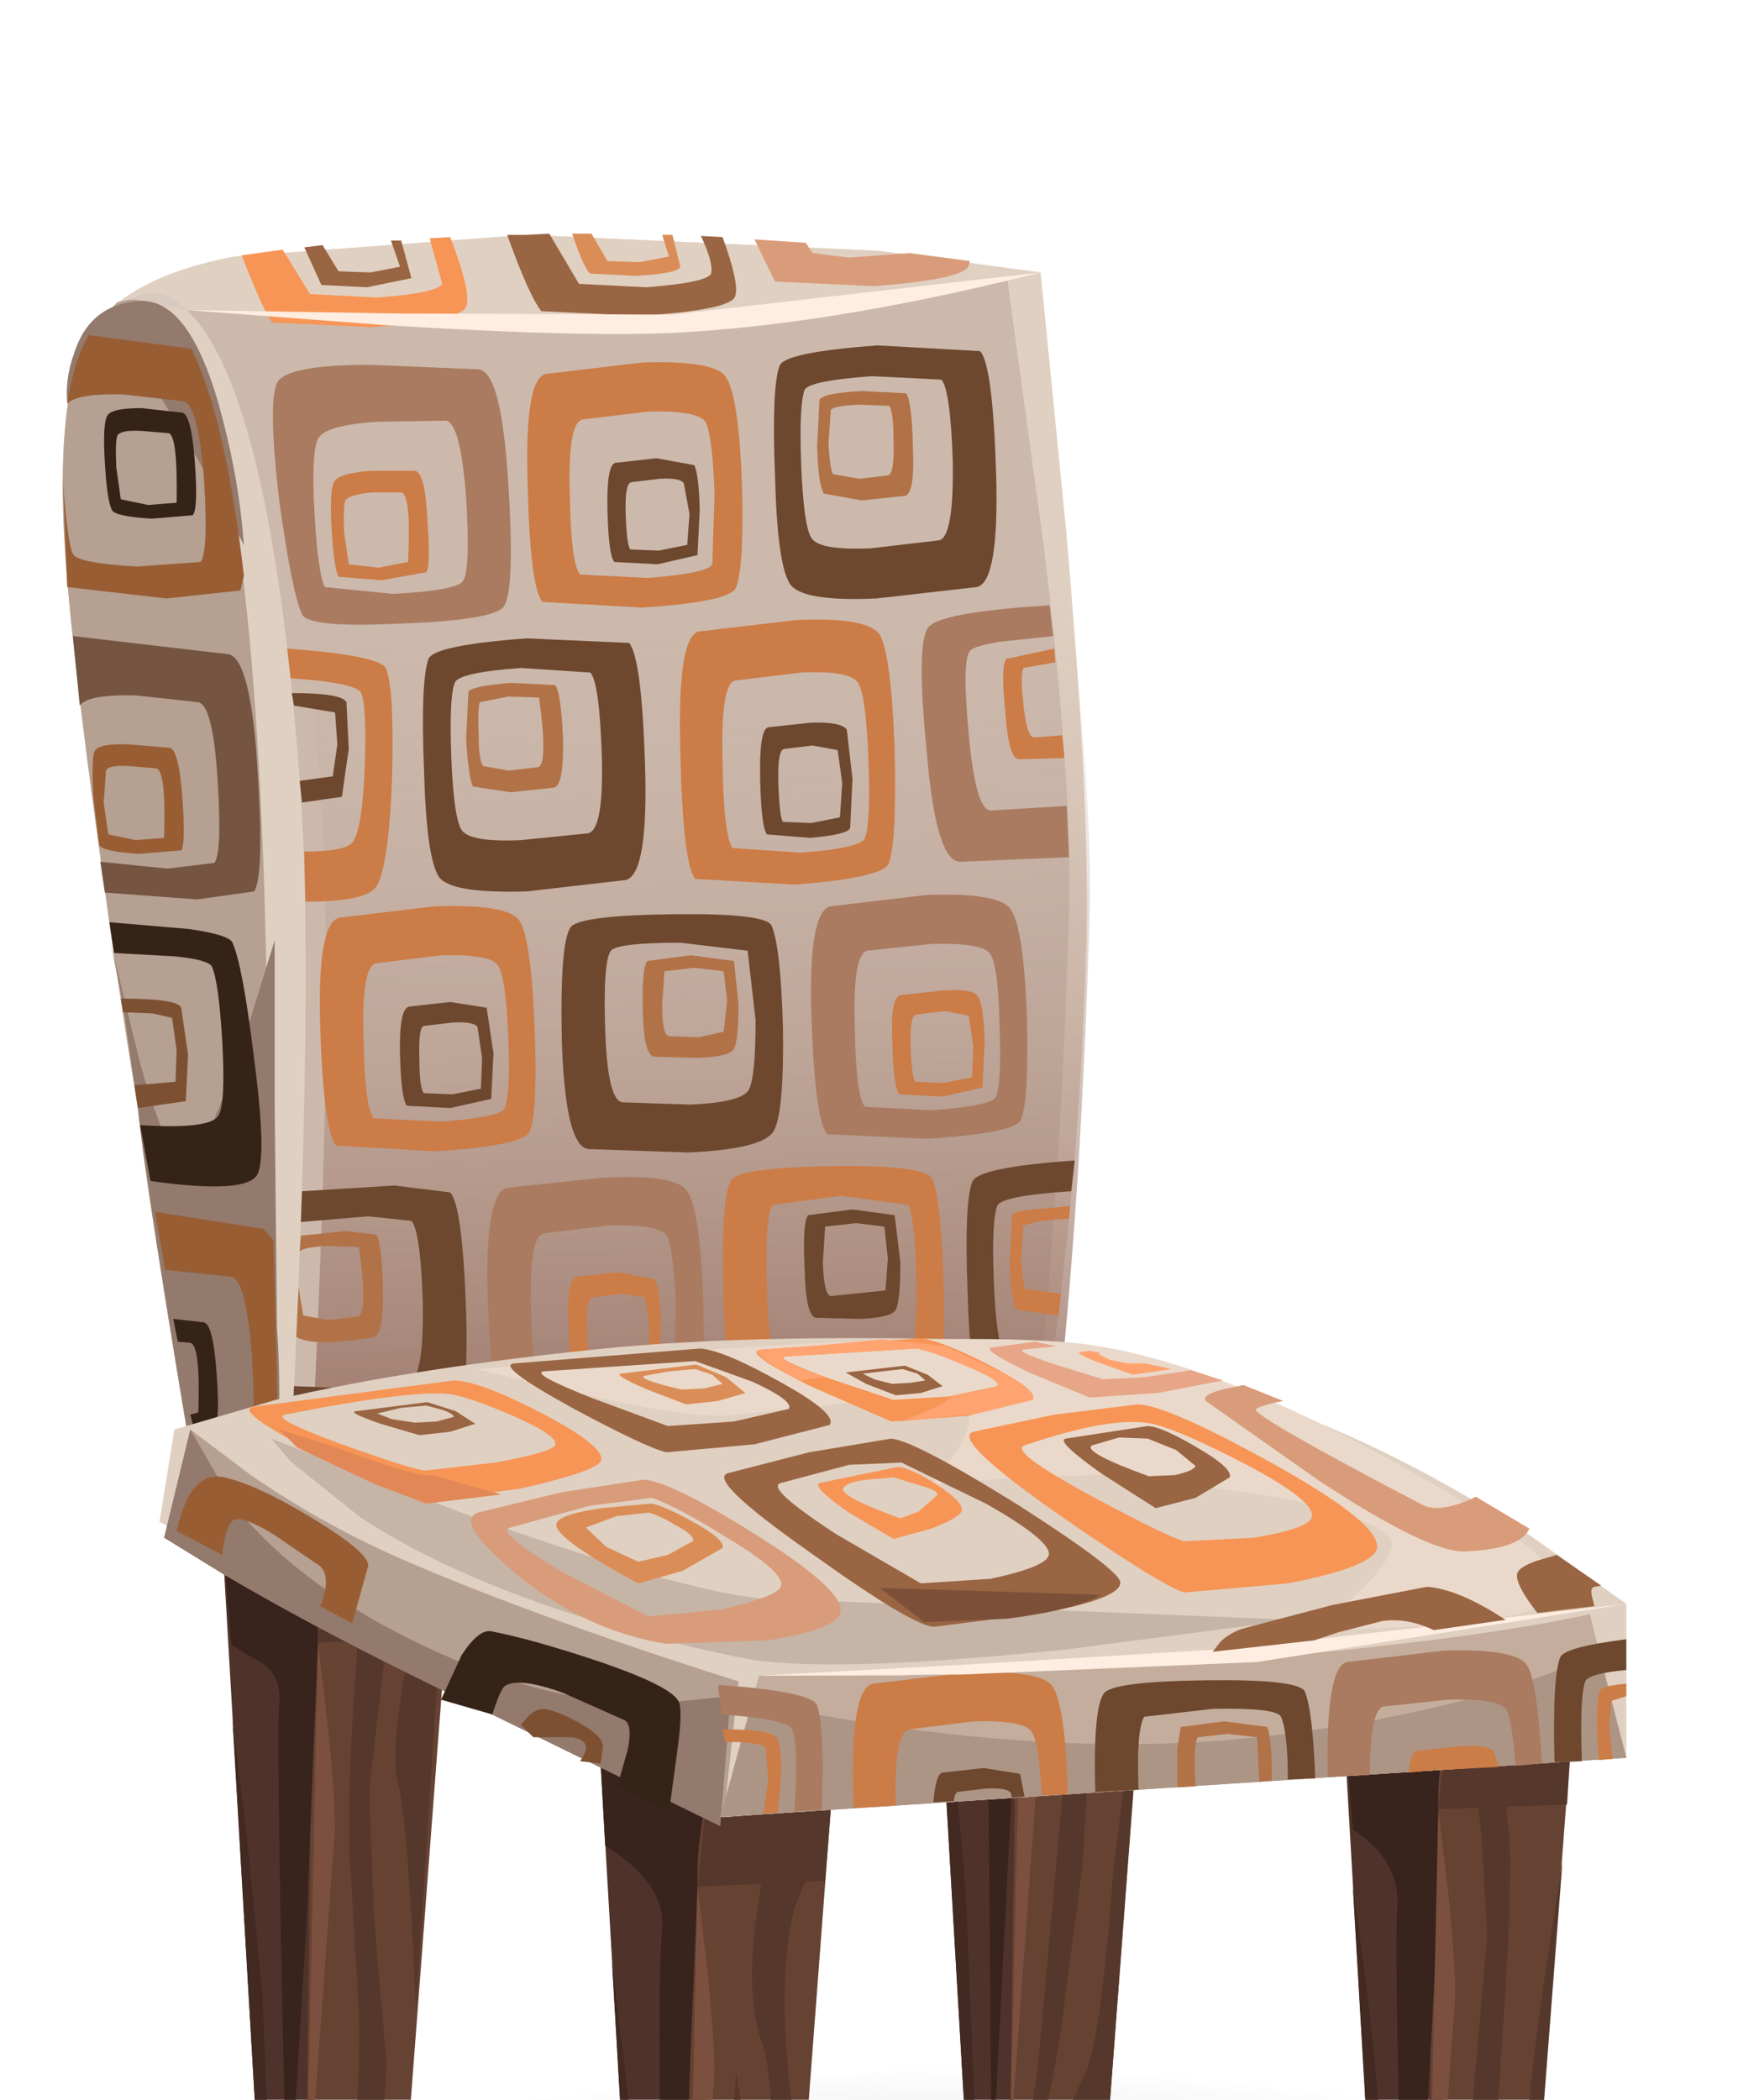 <?xml version="1.0" encoding="UTF-8" standalone="no"?>
<svg xmlns:xlink="http://www.w3.org/1999/xlink" height="92.1px" width="76.25px" xmlns="http://www.w3.org/2000/svg">
  <g transform="matrix(1.0, 0.0, 0.0, 1.0, 0.0, 0.0)">
    <use height="99.15" transform="matrix(1.0, 0.0, 0.0, 1.0, 2.75, 10.25)" width="77.4" xlink:href="#shape0"/>
    <use height="0.0" id="price_tag_pt" transform="matrix(1.0, 0.0, 0.0, 1.0, 47.7, 106.0)" width="0.0" xlink:href="#sprite0"/>
  </g>
  <defs>
    <g id="shape0" transform="matrix(1.0, 0.0, 0.0, 1.0, -2.75, -10.25)">
      <path d="M68.95 92.8 Q80.15 95.65 80.15 99.65 80.15 103.65 68.95 106.5 57.8 109.35 42.0 109.35 26.2 109.35 15.05 106.5 3.85 103.65 3.85 99.65 3.85 95.65 15.05 92.8 26.2 90.0 42.0 90.0 57.8 90.0 68.95 92.8" fill="url(#gradient0)" fill-rule="evenodd" stroke="none"/>
      <path d="M67.3 105.05 L63.95 105.3 58.75 104.9 Q58.5 104.9 58.4 105.25 56.25 104.55 56.25 103.65 56.3 102.75 58.6 102.15 L64.2 101.7 68.9 102.25 Q70.95 102.75 71.7 103.45 69.05 104.65 67.3 105.05" fill="url(#gradient1)" fill-rule="evenodd" stroke="none"/>
      <path d="M34.45 109.1 L31.1 109.35 25.9 108.95 Q25.65 108.95 25.55 109.3 23.4 108.6 23.4 107.7 23.45 106.8 25.75 106.2 L31.35 105.75 36.05 106.3 Q38.1 106.8 38.85 107.5 36.2 108.7 34.45 109.1" fill="url(#gradient2)" fill-rule="evenodd" stroke="none"/>
      <path d="M48.85 94.95 L45.5 95.2 40.3 94.8 Q40.05 94.75 39.95 95.15 37.8 94.45 37.8 93.55 37.85 92.6 40.15 92.05 L45.75 91.55 50.45 92.15 Q52.5 92.6 53.25 93.3 51.05 94.35 48.85 94.95" fill="url(#gradient3)" fill-rule="evenodd" stroke="none"/>
      <path d="M18.05 98.55 L14.65 98.8 9.5 98.4 Q9.15 98.35 9.15 98.75 6.95 98.0 6.95 97.15 7.0 96.2 9.3 95.65 L14.95 95.15 19.65 95.75 Q21.7 96.2 22.4 96.9 L18.05 98.55" fill="url(#gradient4)" fill-rule="evenodd" stroke="none"/>
      <path d="M26.35 77.35 L31.7 79.7 30.05 108.6 28.1 107.5 26.35 77.35" fill="#4f3229" fill-rule="evenodd" stroke="none"/>
      <path d="M36.45 79.35 L34.3 107.7 30.05 108.6 30.4 79.8 36.45 79.35" fill="#664232" fill-rule="evenodd" stroke="none"/>
      <path d="M26.35 77.35 L30.9 79.35 Q30.55 81.25 30.6 82.75 L30.1 94.85 29.3 108.2 29.25 108.15 Q28.75 87.7 29.05 84.55 29.2 82.6 26.55 80.95 L26.35 77.35" fill="#38231d" fill-rule="evenodd" stroke="none"/>
      <path d="M28.55 107.75 L28.1 107.5 26.85 86.1 27.5 91.45 28.15 98.05 28.55 107.75" fill="#422921" fill-rule="evenodd" stroke="none"/>
      <path d="M36.45 79.35 L36.2 82.5 30.6 82.75 30.9 79.8 36.45 79.35" fill="#56372b" fill-rule="evenodd" stroke="none"/>
      <path d="M30.6 82.75 L31.05 86.55 Q31.45 90.55 31.3 91.5 L30.05 108.6 30.6 82.75" fill="#7c503e" fill-rule="evenodd" stroke="none"/>
      <path d="M33.1 84.6 L33.55 81.6 35.8 81.4 34.85 83.7 Q34.05 87.0 34.75 92.3 35.0 94.05 34.65 99.8 34.3 106.15 33.6 107.85 L33.25 107.95 Q34.45 92.05 33.4 89.5 32.8 87.95 33.1 84.6" fill="#56372b" fill-rule="evenodd" stroke="none"/>
      <path d="M32.2 94.0 L32.2 92.15 32.3 90.85 32.75 93.9 33.1 97.95 32.2 105.15 32.45 108.1 31.15 108.4 Q31.5 102.85 31.85 101.2 32.15 99.85 32.25 97.1 L32.2 94.0" fill="#56372b" fill-rule="evenodd" stroke="none"/>
      <path d="M9.7 66.65 L15.05 69.0 13.4 97.95 11.45 96.8 9.7 66.65" fill="#4f3229" fill-rule="evenodd" stroke="none"/>
      <path d="M19.8 68.7 L17.65 97.05 13.4 97.95 13.75 69.15 19.8 68.7" fill="#664232" fill-rule="evenodd" stroke="none"/>
      <path d="M9.7 66.65 L14.25 68.65 Q13.9 70.55 13.95 72.05 L13.45 84.2 12.65 97.5 12.6 97.45 Q12.1 76.4 12.25 74.7 12.35 73.65 11.65 73.05 L10.15 72.15 9.7 66.65" fill="#38231d" fill-rule="evenodd" stroke="none"/>
      <path d="M10.2 75.45 L10.85 80.75 11.5 87.35 11.9 97.05 11.45 96.8 10.2 75.45" fill="#422921" fill-rule="evenodd" stroke="none"/>
      <path d="M19.8 68.7 L19.55 71.85 13.95 72.05 14.25 69.1 19.8 68.7" fill="#56372b" fill-rule="evenodd" stroke="none"/>
      <path d="M13.95 72.05 L14.4 75.85 Q14.8 79.85 14.65 80.85 L13.4 97.95 13.95 72.05" fill="#7c503e" fill-rule="evenodd" stroke="none"/>
      <path d="M15.75 71.15 L17.1 70.8 16.2 78.45 16.4 84.0 16.9 89.85 Q17.2 91.75 15.75 97.5 L14.4 97.8 15.4 94.0 Q15.8 92.6 15.75 88.45 L15.4 82.3 Q15.2 80.55 15.45 75.7 L15.75 71.15" fill="#56372b" fill-rule="evenodd" stroke="none"/>
      <path d="M18.25 70.6 L19.35 71.15 18.25 88.15 Q17.9 79.8 17.45 78.15 17.15 77.1 17.7 73.75 L18.25 70.6" fill="#56372b" fill-rule="evenodd" stroke="none"/>
      <path d="M58.85 73.95 L64.2 76.3 62.55 105.25 60.6 104.1 58.85 73.95" fill="#4f3229" fill-rule="evenodd" stroke="none"/>
      <path d="M68.95 76.0 L66.8 104.35 62.55 105.25 62.95 76.45 68.95 76.0" fill="#664232" fill-rule="evenodd" stroke="none"/>
      <path d="M58.85 73.95 L63.45 75.95 Q63.05 77.75 63.1 79.35 63.35 82.75 61.8 104.85 L61.75 104.8 61.4 93.6 Q61.2 85.2 61.3 83.85 61.5 81.6 59.35 80.25 L58.85 73.95" fill="#38231d" fill-rule="evenodd" stroke="none"/>
      <path d="M61.05 104.4 L60.6 104.1 59.35 82.75 Q60.4 90.0 60.65 94.65 L61.05 104.4" fill="#422921" fill-rule="evenodd" stroke="none"/>
      <path d="M68.95 76.0 L68.75 79.15 63.1 79.35 63.4 76.4 68.95 76.0" fill="#56372b" fill-rule="evenodd" stroke="none"/>
      <path d="M63.1 79.35 L63.55 83.15 Q63.95 87.15 63.8 88.15 L62.55 105.25 63.1 79.35" fill="#7c503e" fill-rule="evenodd" stroke="none"/>
      <path d="M64.7 78.0 L66.4 77.9 66.2 78.5 Q66.05 79.25 66.15 79.95 66.35 80.75 66.15 85.65 L65.7 92.65 64.75 99.9 Q63.95 105.1 63.25 105.25 L63.8 101.4 65.25 84.9 65.0 80.55 64.7 78.0" fill="#56372b" fill-rule="evenodd" stroke="none"/>
      <path d="M66.8 104.35 L66.75 104.35 64.6 104.55 65.95 101.65 Q66.75 99.4 67.05 92.85 67.2 90.05 68.55 81.65 L66.8 104.35" fill="#56372b" fill-rule="evenodd" stroke="none"/>
      <path d="M40.6 63.05 L46.0 65.4 44.3 94.35 42.35 93.2 40.6 63.05" fill="#4f3229" fill-rule="evenodd" stroke="none"/>
      <path d="M48.6 93.45 L44.3 94.35 44.7 65.55 50.75 65.1 48.6 93.45" fill="#664232" fill-rule="evenodd" stroke="none"/>
      <path d="M40.6 63.05 L45.2 65.05 Q44.8 67.2 44.9 68.45 L43.6 93.9 43.5 93.85 43.3 70.25 Q43.5 68.2 40.85 66.7 L40.6 63.05" fill="#38231d" fill-rule="evenodd" stroke="none"/>
      <path d="M41.1 71.85 Q42.15 79.1 42.4 83.75 L42.8 93.45 42.35 93.2 41.1 71.85" fill="#422921" fill-rule="evenodd" stroke="none"/>
      <path d="M50.75 65.1 L50.5 68.25 44.9 68.45 45.15 65.5 50.75 65.1" fill="#56372b" fill-rule="evenodd" stroke="none"/>
      <path d="M44.9 68.45 L45.3 72.25 Q45.7 76.25 45.55 77.25 L44.3 94.35 44.9 68.45" fill="#7c503e" fill-rule="evenodd" stroke="none"/>
      <path d="M48.15 67.0 L47.95 67.6 Q47.8 68.3 47.95 69.0 L47.9 74.75 47.5 81.75 46.55 89.0 Q45.75 94.2 45.0 94.35 L45.55 90.5 47.05 73.95 46.8 69.65 46.45 67.1 48.15 67.0" fill="#56372b" fill-rule="evenodd" stroke="none"/>
      <path d="M48.85 81.95 L50.3 70.75 48.6 93.45 48.55 93.45 46.35 93.65 47.7 90.75 Q48.35 88.9 48.85 81.95" fill="#56372b" fill-rule="evenodd" stroke="none"/>
      <path d="M4.1 14.4 Q5.75 12.1 10.3 11.25 L23.1 10.3 38.55 11.0 45.65 11.95 46.75 23.05 Q47.85 35.4 47.65 41.6 47.4 50.35 46.3 58.6 L45.25 65.1 9.65 68.8 Q6.15 50.55 4.5 38.3 3.0 27.55 2.8 23.25 2.5 16.65 4.1 14.4" fill="#eddece" fill-rule="evenodd" stroke="none"/>
      <path d="M4.1 14.4 Q5.75 12.1 10.3 11.25 L23.1 10.3 38.55 11.0 45.65 11.95 46.75 23.05 Q47.85 35.4 47.65 41.6 47.4 50.35 46.3 58.6 L45.25 65.1 9.65 68.8 Q6.15 50.55 4.5 38.3 3.0 27.55 2.8 23.25 2.5 16.65 4.1 14.4" fill="#e0d0c1" fill-rule="evenodd" stroke="none"/>
      <path d="M5.65 13.15 L6.4 12.85 Q7.35 12.75 8.2 13.6 L5.65 13.15" fill="#d8cabf" fill-rule="evenodd" stroke="none"/>
      <path d="M13.15 34.2 Q11.85 17.05 8.2 13.6 L28.95 14.4 39.05 14.05 43.9 13.65 Q46.15 32.05 45.9 40.35 L45.1 65.1 12.5 68.5 Q13.9 44.0 13.15 34.2" fill="#d8cabf" fill-rule="evenodd" stroke="none"/>
      <path d="M13.15 34.2 Q11.85 17.05 8.2 13.6 L28.95 14.4 39.2 13.35 44.2 12.3 45.8 24.0 Q47.05 34.4 46.9 39.9 46.5 53.9 45.1 65.1 L12.5 68.5 Q13.9 44.0 13.15 34.2" fill="#ccb9ac" fill-rule="evenodd" stroke="none"/>
      <path d="M2.8 23.25 Q2.5 16.65 4.1 14.4 L5.15 13.25 5.65 13.15 Q10.75 12.7 11.6 39.15 L12.35 68.5 10.65 68.7 Q9.7 66.9 8.5 62.85 5.7 47.25 4.5 38.3 3.0 27.55 2.8 23.25" fill="#b5a091" fill-rule="evenodd" stroke="none"/>
      <path d="M8.9 66.9 Q6.35 51.9 6.05 48.6 L5.35 43.75 4.85 41.35 6.15 46.65 Q7.6 51.75 8.45 50.8 9.3 49.8 10.75 45.45 L12.05 41.25 12.05 48.45 12.15 58.2 Q12.4 61.6 12.05 66.45 L8.9 66.9" fill="#937a6c" fill-rule="evenodd" stroke="none"/>
      <path d="M2.95 17.7 Q2.85 16.6 3.25 15.5 3.95 13.3 6.2 13.2 8.45 13.15 9.8 18.5 10.5 21.2 10.7 23.9 7.2 17.15 5.65 15.6 4.65 14.6 3.7 16.05 3.25 16.8 2.95 17.7" fill="#937a6c" fill-rule="evenodd" stroke="none"/>
      <path d="M14.05 34.5 Q12.75 17.35 9.1 13.9 L29.85 14.7 40.1 13.65 45.1 12.6 46.7 24.3 Q47.95 34.7 47.8 40.2 47.4 54.2 46.0 65.4 L13.4 68.8 Q14.8 44.3 14.05 34.5" fill="url(#gradient5)" fill-rule="evenodd" stroke="none"/>
      <path d="M43.0 15.4 Q43.55 16.0 43.7 20.7 43.85 25.55 42.85 25.75 L38.45 26.25 Q35.15 26.4 34.65 25.6 34.1 24.75 34.0 20.85 33.85 17.0 34.2 16.05 34.4 15.45 38.5 15.15 L43.0 15.4 M41.2 23.7 Q41.85 23.55 41.8 20.25 41.7 17.1 41.3 16.65 L38.25 16.5 Q35.5 16.7 35.3 17.1 35.05 17.8 35.15 20.35 35.25 23.05 35.6 23.6 35.95 24.15 38.2 24.05 L41.2 23.7" fill="#6d482f" fill-rule="evenodd" stroke="none"/>
      <path d="M39.75 17.25 Q40.0 17.55 40.05 19.55 40.15 21.65 39.7 21.75 L37.8 21.95 36.15 21.65 Q35.9 21.3 35.85 19.6 L35.95 17.55 Q36.05 17.25 37.8 17.15 L39.75 17.25 M38.95 20.85 Q39.25 20.8 39.2 19.35 39.2 18.0 39.0 17.8 L37.7 17.75 Q36.5 17.8 36.45 18.0 L36.35 19.4 Q36.4 20.55 36.55 20.8 L37.7 21.0 38.95 20.85" fill="#b27247" fill-rule="evenodd" stroke="none"/>
      <path d="M18.6 33.7 Q18.45 29.85 18.8 28.9 19.05 28.3 23.1 28.0 L27.6 28.2 Q28.15 28.85 28.3 33.55 28.45 38.35 27.45 38.6 L23.1 39.1 Q19.75 39.2 19.25 38.45 18.7 37.6 18.6 33.7 M25.9 29.5 L22.85 29.3 Q20.1 29.5 19.95 29.95 19.7 30.6 19.8 33.2 19.9 35.85 20.25 36.4 20.6 36.95 22.85 36.85 L25.8 36.55 Q26.5 36.4 26.4 33.1 26.3 29.95 25.9 29.5" fill="#6d482f" fill-rule="evenodd" stroke="none"/>
      <path d="M23.65 30.6 L22.3 30.55 21.05 30.8 Q20.95 31.1 21.0 32.2 21.0 33.35 21.2 33.6 L22.3 33.8 23.6 33.65 Q24.05 33.55 23.65 30.6 M22.4 29.95 L24.35 30.05 Q24.6 30.3 24.7 32.35 24.75 34.45 24.3 34.55 L22.4 34.75 20.75 34.5 Q20.55 34.1 20.45 32.4 L20.55 30.35 Q20.65 30.1 22.4 29.95" fill="#b27247" fill-rule="evenodd" stroke="none"/>
      <path d="M47.15 50.9 L47.0 52.25 Q43.9 52.45 43.75 52.9 43.5 53.55 43.6 56.15 43.7 58.8 44.05 59.4 44.45 59.85 46.15 59.85 L45.8 62.05 Q43.5 61.95 43.1 61.4 42.55 60.55 42.45 56.65 42.3 52.8 42.65 51.85 42.85 51.2 47.15 50.9" fill="#6d482f" fill-rule="evenodd" stroke="none"/>
      <path d="M46.9 53.45 L45.65 53.55 44.9 53.75 44.8 55.15 Q44.85 56.3 45.0 56.55 L46.55 56.75 46.45 57.7 44.6 57.45 Q44.35 57.05 44.3 55.35 L44.4 53.3 Q44.45 53.15 45.3 53.05 L46.95 52.9 46.9 53.45" fill="#cc7c46" fill-rule="evenodd" stroke="none"/>
      <path d="M12.9 60.8 L15.6 60.9 17.95 60.6 Q18.6 60.45 18.55 57.15 18.45 54.0 18.05 53.55 L16.15 53.35 13.2 53.6 13.25 52.25 17.3 52.0 19.75 52.3 Q20.3 52.9 20.45 57.6 20.6 62.45 19.6 62.65 L16.55 63.1 12.8 63.1 12.9 60.8" fill="#6d482f" fill-rule="evenodd" stroke="none"/>
      <path d="M15.15 54.0 L16.5 54.15 Q16.75 54.45 16.8 56.45 16.85 58.55 16.4 58.65 13.85 59.1 13.0 58.65 L13.1 56.45 13.3 57.7 14.4 57.9 15.7 57.75 Q16.15 57.65 15.75 54.7 L14.45 54.65 Q13.25 54.7 13.15 54.9 L13.2 54.2 15.15 54.0" fill="#b27247" fill-rule="evenodd" stroke="none"/>
      <path d="M13.35 37.35 Q15.25 37.35 15.5 36.9 15.9 36.3 16.0 33.65 16.1 31.05 15.85 30.4 15.65 29.95 12.75 29.75 L12.6 28.45 Q16.75 28.75 16.95 29.35 17.3 30.3 17.2 34.15 17.05 38.05 16.5 38.9 16.05 39.55 13.4 39.55 L13.35 37.35" fill="#cc7c46" fill-rule="evenodd" stroke="none"/>
      <path d="M12.8 30.4 Q15.0 30.4 15.2 30.8 L15.3 32.85 15.0 34.95 13.25 35.2 13.15 34.25 14.6 34.05 14.8 32.65 14.7 31.25 12.9 30.95 12.8 30.4" fill="#6d482f" fill-rule="evenodd" stroke="none"/>
      <path d="M26.8 41.7 Q26.45 42.2 26.55 45.15 26.65 48.25 27.3 48.35 L30.3 48.45 Q32.55 48.35 32.85 47.8 33.15 47.25 33.15 44.75 L32.8 41.7 29.85 41.35 Q27.1 41.35 26.8 41.7 M33.95 49.6 Q33.5 50.4 30.2 50.55 L25.8 50.4 Q24.8 50.25 24.65 45.7 24.55 41.3 25.05 40.65 25.5 40.15 29.55 40.1 33.6 40.05 33.85 40.6 34.25 41.5 34.35 45.1 34.4 48.8 33.95 49.6" fill="#6d482f" fill-rule="evenodd" stroke="none"/>
      <path d="M32.4 44.05 Q32.4 45.65 32.2 46.0 32.05 46.35 30.6 46.4 L28.7 46.35 Q28.25 46.3 28.2 44.35 28.15 42.45 28.4 42.15 L30.3 41.9 32.2 42.15 32.4 44.05 M30.45 42.45 L29.15 42.6 29.05 44.1 Q29.05 45.4 29.35 45.45 L30.65 45.5 31.75 45.25 31.9 43.9 31.75 42.6 30.45 42.45" fill="#b27247" fill-rule="evenodd" stroke="none"/>
      <path d="M34.4 59.9 L37.4 60.0 Q39.65 59.9 39.95 59.35 40.25 58.75 40.2 56.1 40.15 53.5 39.85 52.85 L36.9 52.45 33.9 52.85 Q33.55 53.3 33.65 56.5 33.7 59.8 34.4 59.9 M32.1 51.75 Q32.5 51.2 36.6 51.15 40.65 51.1 40.9 51.7 41.3 52.65 41.4 56.45 41.5 60.35 41.05 61.25 40.6 62.05 37.3 62.2 L32.9 62.05 Q31.9 61.9 31.75 57.1 31.6 52.4 32.1 51.75" fill="#cc7c46" fill-rule="evenodd" stroke="none"/>
      <path d="M36.45 56.85 L38.85 56.6 38.95 55.2 38.8 53.8 37.55 53.65 36.2 53.8 36.1 55.4 Q36.15 56.8 36.45 56.85 M35.45 53.3 L37.4 53.05 39.25 53.3 39.5 55.35 Q39.5 57.05 39.3 57.45 39.1 57.8 37.7 57.85 L35.8 57.8 Q35.35 57.75 35.3 55.65 35.2 53.65 35.45 53.3" fill="#6d482f" fill-rule="evenodd" stroke="none"/>
      <path d="M43.85 28.15 Q42.7 28.35 42.55 28.55 42.2 29.0 42.5 32.2 42.8 35.5 43.45 35.55 L46.8 35.35 46.9 37.6 42.1 37.8 Q41.05 37.75 40.65 32.9 40.2 28.3 40.7 27.55 41.15 26.85 46.05 26.55 L46.2 27.9 43.85 28.15" fill="#aa7b61" fill-rule="evenodd" stroke="none"/>
      <path d="M44.9 29.3 Q44.75 29.55 44.9 30.9 45.05 32.3 45.35 32.35 L46.6 32.25 46.7 33.25 44.7 33.3 Q44.25 33.3 44.1 31.2 43.9 29.2 44.15 28.9 L46.25 28.45 46.3 29.05 44.9 29.3" fill="#cc7c46" fill-rule="evenodd" stroke="none"/>
      <path d="M19.55 18.45 L16.55 18.5 Q14.25 18.65 13.95 19.25 13.65 19.85 13.8 22.55 13.95 25.15 14.25 25.75 L17.25 26.05 Q20.0 25.9 20.3 25.5 20.65 25.05 20.45 21.85 20.2 18.5 19.55 18.45 M22.3 21.2 Q22.6 25.9 22.1 26.6 21.7 27.2 17.6 27.35 13.55 27.55 13.25 26.95 12.8 25.95 12.25 21.95 11.75 17.7 12.15 16.8 12.55 16.0 16.25 16.0 L21.0 16.2 Q22.0 16.3 22.3 21.2" fill="#aa7b61" fill-rule="evenodd" stroke="none"/>
      <path d="M17.6 21.6 L16.3 21.6 Q15.3 21.7 15.15 21.95 15.05 22.2 15.1 23.35 L15.3 24.75 16.6 24.9 17.9 24.65 Q18.05 21.65 17.6 21.6 M18.7 25.1 L16.75 25.45 14.85 25.3 Q14.65 24.9 14.55 23.25 14.45 21.55 14.65 21.15 14.85 20.75 16.3 20.65 L18.2 20.65 Q18.65 20.7 18.75 22.8 18.9 24.8 18.7 25.1" fill="#cc7c46" fill-rule="evenodd" stroke="none"/>
      <path d="M5.95 30.5 Q3.85 30.45 3.5 30.95 L3.2 27.9 10.05 28.7 Q11.0 28.95 11.3 33.75 11.6 38.4 11.15 39.1 L8.65 39.45 4.6 39.15 4.4 37.8 7.35 38.1 9.4 37.85 Q9.75 37.45 9.55 34.25 9.35 30.95 8.7 30.8 L5.95 30.5" fill="#755442" fill-rule="evenodd" stroke="none"/>
      <path d="M5.95 36.85 L7.2 36.75 Q7.3 33.8 6.85 33.7 L5.65 33.6 Q4.75 33.55 4.65 33.8 L4.55 35.2 4.75 36.6 5.95 36.85 M5.65 32.65 L7.45 32.8 Q7.85 32.9 8.0 35.0 8.15 37.0 7.95 37.3 L6.1 37.45 Q4.45 37.35 4.35 37.05 L4.1 35.0 Q4.0 33.3 4.15 32.95 4.3 32.6 5.65 32.65" fill="#995d34" fill-rule="evenodd" stroke="none"/>
      <path d="M11.3 51.5 Q10.85 52.4 6.6 51.8 L6.15 49.35 Q9.3 49.55 9.6 48.9 9.9 48.35 9.75 45.65 9.6 43.1 9.3 42.4 9.15 42.1 7.7 41.95 L5.0 41.8 4.8 40.45 8.3 40.75 Q10.05 41.0 10.2 41.35 10.65 42.35 11.15 46.45 11.7 50.65 11.3 51.5" fill="#362317" fill-rule="evenodd" stroke="none"/>
      <path d="M7.95 44.2 L8.25 46.25 8.15 48.3 6.05 48.6 5.9 47.6 7.7 47.45 7.75 46.05 7.55 44.65 6.7 44.45 5.4 44.4 5.3 43.8 Q7.8 43.8 7.95 44.2" fill="#7d5032" fill-rule="evenodd" stroke="none"/>
      <path d="M11.55 53.9 L12.0 54.4 12.25 64.5 9.05 64.65 8.65 63.3 10.9 63.05 Q11.25 62.6 11.05 59.45 10.8 56.15 10.15 56.0 L7.25 55.7 6.8 53.15 11.55 53.9" fill="#995d34" fill-rule="evenodd" stroke="none"/>
      <path d="M8.35 58.9 L7.8 58.85 7.6 57.85 8.95 58.0 Q9.35 58.1 9.5 60.2 9.65 62.2 9.45 62.5 L8.5 62.65 8.35 62.05 8.7 61.95 Q8.8 59.0 8.35 58.9" fill="#362317" fill-rule="evenodd" stroke="none"/>
      <path d="M2.95 25.75 L2.75 20.95 Q2.95 23.8 3.2 24.3 3.4 24.7 6.0 24.85 L8.8 24.65 Q9.15 24.2 8.95 21.05 8.7 17.75 8.05 17.6 L5.4 17.3 Q3.4 17.25 2.95 17.7 3.25 15.75 3.9 14.7 L8.4 15.3 Q9.9 18.35 10.7 25.25 L10.55 25.9 7.3 26.25 2.95 25.75" fill="#995d34" fill-rule="evenodd" stroke="none"/>
      <path d="M5.3 21.9 L6.5 22.15 7.75 22.05 Q7.8 19.1 7.4 19.0 L6.2 18.9 Q5.3 18.85 5.15 19.1 5.05 19.35 5.1 20.5 L5.3 21.9 M6.2 17.9 L8.0 18.1 Q8.4 18.2 8.55 20.3 8.7 22.35 8.45 22.6 L6.65 22.75 Q5.0 22.65 4.9 22.35 4.7 21.95 4.6 20.3 4.5 18.6 4.7 18.25 4.85 17.9 6.2 17.9" fill="#362317" fill-rule="evenodd" stroke="none"/>
      <path d="M23.8 26.4 Q23.25 25.75 23.15 21.25 23.0 16.6 23.95 16.4 L28.2 15.9 Q31.4 15.8 31.85 16.55 32.4 17.35 32.55 21.15 32.65 24.85 32.3 25.75 32.1 26.4 28.15 26.65 L23.8 26.4 M25.55 18.4 Q24.9 18.55 25.0 21.7 25.05 24.75 25.45 25.2 L28.4 25.35 Q31.05 25.15 31.25 24.75 L31.35 21.65 Q31.25 19.05 30.95 18.5 30.6 18.0 28.45 18.05 L25.55 18.4" fill="#cc7c46" fill-rule="evenodd" stroke="none"/>
      <path d="M30.45 20.4 Q30.65 20.7 30.7 22.35 L30.6 24.35 28.85 24.75 26.95 24.65 Q26.7 24.35 26.65 22.4 26.6 20.4 27.0 20.3 L28.8 20.1 30.45 20.4 M30.25 22.55 L30.0 21.2 Q29.85 20.95 28.95 21.0 L27.7 21.15 Q27.4 21.2 27.45 22.6 27.5 23.9 27.65 24.1 L28.9 24.15 30.15 23.9 30.25 22.55" fill="#6d482f" fill-rule="evenodd" stroke="none"/>
      <path d="M19.1 39.75 Q22.35 39.65 22.8 40.4 23.3 41.2 23.45 45.0 23.6 48.65 23.25 49.6 23.05 50.25 19.1 50.5 L14.75 50.25 Q14.2 49.65 14.05 45.1 13.9 40.45 14.9 40.25 L19.1 39.75 M19.35 49.2 Q22.0 49.0 22.15 48.6 22.4 47.95 22.3 45.5 22.2 42.9 21.85 42.35 21.55 41.85 19.35 41.9 L16.5 42.25 Q15.85 42.4 15.95 45.55 16.0 48.6 16.4 49.05 L19.35 49.2" fill="#cc7c46" fill-rule="evenodd" stroke="none"/>
      <path d="M21.15 46.4 L20.95 45.05 Q20.8 44.8 19.85 44.85 L18.6 45.0 Q18.35 45.05 18.4 46.45 18.4 47.75 18.6 47.95 L19.85 48.0 21.1 47.75 21.15 46.4 M19.75 43.95 L21.35 44.2 21.65 46.2 21.55 48.2 19.75 48.6 17.85 48.5 Q17.6 48.2 17.55 46.25 17.5 44.25 17.95 44.15 L19.75 43.95" fill="#6d482f" fill-rule="evenodd" stroke="none"/>
      <path d="M29.85 33.0 Q29.7 27.95 30.65 27.7 L34.9 27.2 Q38.1 27.05 38.6 27.85 39.1 28.75 39.25 32.85 39.35 36.85 39.0 37.85 38.8 38.5 34.85 38.8 L30.5 38.55 Q29.95 37.85 29.85 33.0 M32.25 29.85 Q31.6 30.0 31.7 33.45 31.75 36.75 32.15 37.2 L35.15 37.4 Q37.8 37.2 37.95 36.75 38.2 36.05 38.1 33.35 38.0 30.55 37.65 29.95 37.3 29.4 35.15 29.5 L32.25 29.85" fill="#cc7c46" fill-rule="evenodd" stroke="none"/>
      <path d="M35.65 32.7 L34.4 32.85 Q34.1 32.9 34.15 34.4 34.2 35.85 34.35 36.05 L35.6 36.1 36.85 35.85 36.95 34.35 36.75 32.9 35.65 32.7 M33.7 31.9 L35.55 31.7 Q36.9 31.65 37.15 32.0 L37.4 34.15 37.3 36.3 Q37.25 36.6 35.55 36.75 L33.65 36.6 Q33.4 36.3 33.35 34.2 33.3 32.0 33.7 31.9" fill="#6d482f" fill-rule="evenodd" stroke="none"/>
      <path d="M45.05 44.5 Q45.15 48.2 44.8 49.1 44.6 49.7 40.65 49.95 L36.3 49.75 Q35.75 49.15 35.6 44.6 35.45 39.95 36.45 39.75 L40.7 39.25 Q43.9 39.15 44.35 39.9 44.9 40.7 45.05 44.5 M40.9 41.4 L38.05 41.7 Q37.4 41.85 37.5 45.05 37.55 48.1 37.95 48.55 L40.9 48.7 Q43.55 48.5 43.7 48.1 43.95 47.45 43.85 44.95 43.8 42.4 43.45 41.85 43.15 41.35 40.9 41.4" fill="#aa7b61" fill-rule="evenodd" stroke="none"/>
      <path d="M40.15 47.45 L41.4 47.5 42.65 47.25 42.7 45.9 42.5 44.55 41.45 44.35 40.2 44.5 Q39.9 44.55 39.95 45.95 40.0 47.25 40.15 47.45 M39.5 43.65 L41.3 43.45 Q42.7 43.35 42.9 43.7 43.15 44.05 43.2 45.7 L43.1 47.7 41.35 48.1 39.45 48.0 Q39.2 47.7 39.15 45.75 39.05 43.75 39.5 43.65" fill="#cc7c46" fill-rule="evenodd" stroke="none"/>
      <path d="M30.15 52.25 Q30.7 53.05 30.85 56.9 30.95 60.6 30.6 61.5 30.4 62.1 26.45 62.35 L22.1 62.15 Q21.55 61.55 21.4 57.0 21.25 52.35 22.25 52.1 L26.5 51.65 Q29.7 51.5 30.15 52.25 M29.55 60.45 L29.65 57.35 Q29.55 54.75 29.25 54.2 28.9 53.7 26.7 53.75 L23.85 54.1 Q23.2 54.25 23.3 57.4 23.35 60.45 23.75 60.9 L26.7 61.05 Q29.35 60.85 29.55 60.45" fill="#aa7b61" fill-rule="evenodd" stroke="none"/>
      <path d="M27.1 55.8 L28.7 56.1 Q28.95 56.45 29.0 58.1 L28.9 60.05 27.15 60.45 25.25 60.35 Q25.0 60.05 24.95 58.1 24.85 56.1 25.3 56.0 L27.1 55.8 M27.2 59.9 L28.45 59.65 28.5 58.3 28.3 56.9 27.25 56.75 26.0 56.9 Q25.7 56.95 25.75 58.3 25.8 59.65 25.95 59.8 L27.2 59.9" fill="#cc7c46" fill-rule="evenodd" stroke="none"/>
      <path d="M71.35 77.1 L31.6 79.7 7.0 66.75 7.65 62.7 12.1 61.4 Q18.3 59.95 27.0 59.1 34.65 58.4 47.05 58.9 L50.2 59.75 Q53.95 60.85 56.95 62.05 62.0 64.0 67.2 67.4 L71.35 70.35 71.35 77.1" fill="#e0d0c1" fill-rule="evenodd" stroke="none"/>
      <path d="M47.1 58.9 Q52.55 59.45 60.65 63.85 68.2 67.95 68.45 69.6 68.65 70.8 63.05 71.3 L57.35 71.55 Q60.35 69.6 61.05 67.95 61.5 66.85 56.25 65.7 L49.0 64.65 43.95 64.85 40.8 65.15 42.0 63.6 Q43.0 62.0 42.05 61.65 L37.45 61.5 32.25 62.05 Q30.75 62.3 25.7 61.2 L20.9 60.05 31.05 59.2 Q42.15 58.45 47.1 58.9" fill="#ead9ca" fill-rule="evenodd" stroke="none"/>
      <path d="M11.9 63.1 L20.25 66.35 Q29.4 69.65 33.25 70.1 L56.75 71.05 46.75 72.35 Q36.0 73.45 32.45 72.7 21.85 70.5 15.8 66.55 L12.75 64.1 11.9 63.1" fill="#c6b4a7" fill-rule="evenodd" stroke="none"/>
      <path d="M29.8 79.2 L7.2 67.45 8.35 62.7 11.0 64.7 Q14.35 67.0 18.0 68.55 23.85 71.05 32.4 73.75 L31.75 79.7 29.8 79.2" fill="#b5a091" fill-rule="evenodd" stroke="none"/>
      <path d="M9.8 69.05 L7.2 67.45 8.35 62.7 10.25 66.0 Q13.3 69.8 19.15 72.45 23.95 74.65 28.5 74.75 L32.05 74.4 31.6 80.1 18.1 73.5 Q13.35 71.15 9.8 69.05" fill="#937a6c" fill-rule="evenodd" stroke="none"/>
      <path d="M53.8 72.85 Q64.6 71.95 69.75 70.8 L71.35 77.1 31.6 79.7 33.3 73.5 39.5 73.5 53.8 72.85" fill="#c4ad9d" fill-rule="evenodd" stroke="none"/>
      <path d="M55.15 76.2 Q64.4 75.15 70.15 72.5 L71.35 77.1 31.6 79.7 33.0 74.65 Q45.45 77.25 55.15 76.2" fill="#ad9586" fill-rule="evenodd" stroke="none"/>
      <path d="M11.15 61.7 L19.9 60.55 Q21.0 60.55 23.8 62.0 26.65 63.5 26.35 64.1 26.1 64.55 22.8 65.3 L18.65 65.85 Q17.75 65.7 14.0 63.8 10.15 61.85 11.15 61.7 M22.5 62.1 Q20.65 61.3 19.75 61.15 18.05 60.95 12.5 62.05 11.85 62.2 15.0 63.35 18.05 64.45 18.65 64.5 L21.75 64.15 Q24.15 63.7 24.35 63.4 24.55 63.0 22.5 62.1" fill="#f79556" fill-rule="evenodd" stroke="none"/>
      <path d="M18.95 64.7 L22.0 65.55 18.7 65.95 16.45 65.1 13.05 63.5 12.25 62.7 14.8 63.5 Q18.0 64.7 18.7 64.7 L18.95 64.7" fill="#e28856" fill-rule="evenodd" stroke="none"/>
      <path d="M18.4 62.95 L16.7 62.45 Q15.25 61.95 15.6 61.9 L18.75 61.5 20.0 61.9 20.85 62.45 19.75 62.8 18.4 62.95 M17.2 62.25 L18.2 62.4 19.15 62.35 19.9 62.15 Q19.95 62.05 19.45 61.85 L18.7 61.65 17.6 61.75 16.55 62.0 17.2 62.25" fill="#996543" fill-rule="evenodd" stroke="none"/>
      <path d="M60.4 67.95 Q60.15 68.75 56.5 69.45 L51.95 69.85 Q50.95 69.55 46.4 66.4 41.7 63.1 42.7 62.8 L46.25 62.05 49.9 61.6 Q51.15 61.6 55.85 64.2 60.7 66.9 60.4 67.95 M47.85 65.6 Q51.2 67.4 51.95 67.6 L55.0 67.45 Q57.4 67.05 57.55 66.55 57.75 65.85 54.6 64.2 52.0 62.85 50.75 62.5 49.05 62.0 44.95 63.4 44.25 63.65 47.85 65.6" fill="#f79556" fill-rule="evenodd" stroke="none"/>
      <path d="M49.1 63.05 L47.9 63.4 Q47.5 63.7 50.4 64.75 L51.55 64.7 Q52.4 64.5 52.45 64.3 L51.6 63.6 50.35 63.1 49.1 63.05 M53.95 64.8 L52.45 65.7 50.7 66.15 48.35 64.65 Q46.3 63.2 46.75 63.1 L50.35 62.55 Q50.9 62.55 52.45 63.45 54.1 64.4 53.95 64.8" fill="#996543" fill-rule="evenodd" stroke="none"/>
      <path d="M30.7 59.15 Q31.7 59.2 34.2 60.6 36.75 62.0 36.4 62.5 L33.1 63.35 29.25 63.7 Q28.45 63.55 25.1 61.75 21.65 59.85 22.6 59.8 L30.7 59.15 M29.3 62.55 L32.2 62.35 34.6 61.8 Q34.85 61.45 33.0 60.6 L30.5 59.7 23.85 60.15 Q23.25 60.25 26.05 61.35 L29.3 62.55" fill="#996543" fill-rule="evenodd" stroke="none"/>
      <path d="M29.9 60.95 L30.9 60.9 31.7 60.7 31.25 60.3 30.5 60.05 29.35 60.15 28.25 60.35 Q28.0 60.5 29.9 60.95 M28.4 60.95 Q26.9 60.3 27.25 60.25 L30.55 59.85 31.85 60.4 32.7 61.1 31.5 61.45 30.1 61.6 28.4 60.95" fill="#db8d57" fill-rule="evenodd" stroke="none"/>
      <path d="M39.1 63.1 Q40.15 63.2 44.65 66.0 49.1 68.85 49.15 69.4 49.2 70.1 45.75 70.75 L41.0 71.35 Q40.15 71.4 35.55 68.1 30.85 64.8 32.0 64.6 L35.5 63.7 39.1 63.1 M40.4 69.45 L43.45 69.25 Q45.8 68.75 46.0 68.25 46.25 67.65 43.25 65.95 L39.55 64.15 37.25 64.25 34.25 65.05 Q33.55 65.25 36.7 67.3 L40.4 69.45" fill="#996543" fill-rule="evenodd" stroke="none"/>
      <path d="M44.2 71.0 L40.55 71.15 38.6 69.65 48.3 69.95 Q47.2 70.6 44.2 71.0" fill="#7c5038" fill-rule="evenodd" stroke="none"/>
      <path d="M24.45 66.75 Q24.7 66.4 26.4 66.15 L28.55 65.95 Q29.05 66.0 30.4 66.75 31.85 67.55 31.7 67.9 L29.95 68.9 28.0 69.45 Q24.0 67.3 24.45 66.75 M25.7 67.0 L26.6 67.85 28.0 68.5 29.3 68.2 30.4 67.6 Q30.5 67.35 29.65 66.9 28.9 66.45 28.45 66.35 L27.05 66.5 25.7 67.0" fill="#db8d57" fill-rule="evenodd" stroke="none"/>
      <path d="M35.55 60.8 Q32.55 59.3 33.35 59.2 L40.35 58.7 Q41.2 58.75 43.35 59.85 45.6 61.0 45.3 61.4 L42.45 62.1 39.1 62.35 35.55 60.8 M34.45 59.5 Q33.9 59.55 36.35 60.45 L39.2 61.4 41.65 61.25 43.75 60.8 Q43.95 60.55 42.35 59.9 40.85 59.25 40.2 59.15 L34.45 59.5" fill="#f79556" fill-rule="evenodd" stroke="none"/>
      <path d="M39.3 61.2 L38.0 60.7 37.1 60.2 39.7 59.9 40.7 60.3 41.35 60.8 40.4 61.1 39.3 61.2 M37.85 60.25 L38.35 60.5 39.15 60.7 39.95 60.65 40.6 60.55 40.25 60.25 39.6 60.05 37.85 60.25" fill="#996543" fill-rule="evenodd" stroke="none"/>
      <path d="M22.6 69.0 Q19.7 66.55 21.15 66.3 L24.65 65.45 28.25 64.9 Q29.5 65.0 33.3 67.4 37.25 69.9 36.85 70.8 36.55 71.5 33.7 71.95 L29.2 72.1 Q25.6 71.5 22.6 69.0 M22.4 67.0 Q21.65 67.15 24.75 69.0 L28.45 70.9 31.6 70.6 Q34.05 70.05 34.25 69.6 34.5 69.0 31.9 67.45 29.65 66.05 28.6 65.7 L25.85 66.05 22.4 67.0" fill="#d99c7b" fill-rule="evenodd" stroke="none"/>
      <path d="M39.2 67.5 L37.25 66.35 Q35.6 65.2 35.95 65.05 L39.35 64.35 Q39.75 64.3 41.0 65.05 42.25 65.85 42.2 66.25 42.15 66.55 40.85 67.05 L39.2 67.5 M41.1 65.6 Q41.25 65.4 40.35 65.15 L39.2 64.8 38.05 64.9 Q37.2 65.0 37.0 65.25 36.75 65.6 39.5 66.6 L40.3 66.3 41.1 65.6" fill="#f79556" fill-rule="evenodd" stroke="none"/>
      <path d="M52.25 60.1 L53.65 60.55 50.8 61.1 47.8 61.3 45.15 60.2 Q42.95 59.15 43.55 59.1 L45.4 58.85 46.35 59.05 44.9 59.2 Q44.5 59.25 46.3 59.85 L48.4 60.5 50.25 60.4 52.25 60.1" fill="#e8a689" fill-rule="evenodd" stroke="none"/>
      <path d="M48.3 59.8 Q47.1 59.35 47.4 59.3 L47.8 59.25 48.3 59.35 48.2 59.4 48.7 59.65 49.5 59.8 50.25 59.8 51.4 60.05 49.7 60.3 48.3 59.8" fill="#ffa26e" fill-rule="evenodd" stroke="none"/>
      <path d="M13.8 66.65 Q16.25 68.15 16.15 68.7 L15.45 71.2 14.05 70.45 Q14.55 69.2 14.05 68.7 L12.0 67.3 Q10.45 66.35 10.15 66.75 9.85 67.2 9.75 68.2 L7.75 67.15 Q8.35 64.45 9.85 64.8 11.35 65.15 13.8 66.65" fill="#995d34" fill-rule="evenodd" stroke="none"/>
      <path d="M21.55 71.55 Q23.35 71.9 26.2 72.85 29.6 74.0 29.8 74.7 29.95 75.15 29.7 76.9 L29.35 79.5 27.1 78.3 27.55 76.7 Q27.75 75.65 27.4 75.45 L24.7 74.25 Q22.75 73.55 22.15 73.95 21.95 74.1 21.6 75.2 L19.35 74.55 20.25 72.6 Q21.0 71.45 21.55 71.55" fill="#362317" fill-rule="evenodd" stroke="none"/>
      <path d="M56.2 75.3 Q56.0 74.9 53.25 74.95 L50.2 75.3 Q49.85 75.85 49.95 78.5 L48.05 78.6 Q47.95 74.85 48.45 74.25 48.9 73.75 52.95 73.7 57.0 73.65 57.25 74.2 57.6 75.1 57.7 78.0 L56.5 78.05 Q56.5 76.0 56.2 75.3" fill="#6d482f" fill-rule="evenodd" stroke="none"/>
      <path d="M55.8 78.1 L55.25 78.15 55.15 76.2 53.85 76.05 52.55 76.2 Q52.35 76.5 52.45 78.35 L51.65 78.4 51.65 76.7 51.8 75.75 53.7 75.5 55.6 75.75 Q55.8 76.25 55.8 78.1" fill="#b27247" fill-rule="evenodd" stroke="none"/>
      <path d="M38.3 73.85 L42.5 73.35 Q45.75 73.25 46.2 74.0 46.75 74.95 46.85 78.7 L45.7 78.75 Q45.6 76.45 45.25 75.95 44.95 75.45 42.75 75.5 L39.9 75.85 Q39.2 76.0 39.3 79.2 L37.45 79.3 Q37.25 74.05 38.3 73.85" fill="#cc7c46" fill-rule="evenodd" stroke="none"/>
      <path d="M44.75 77.8 L44.95 78.8 44.4 78.85 44.35 78.65 Q44.2 78.4 43.25 78.45 L42.0 78.6 Q41.85 78.75 41.85 79.0 L40.95 79.05 Q41.05 77.8 41.35 77.75 L43.15 77.55 44.75 77.8" fill="#6d482f" fill-rule="evenodd" stroke="none"/>
      <path d="M63.35 72.4 Q66.55 72.3 67.0 73.05 67.45 73.8 67.65 77.35 L66.5 77.45 Q66.3 75.3 66.1 75.0 65.8 74.5 63.55 74.55 L60.7 74.85 Q60.1 75.0 60.1 77.85 L58.25 77.95 Q58.15 73.1 59.1 72.9 L63.35 72.4" fill="#aa7b61" fill-rule="evenodd" stroke="none"/>
      <path d="M65.55 76.85 L65.75 77.5 64.8 77.55 62.85 77.65 62.8 77.65 61.8 77.75 Q61.9 76.85 62.15 76.8 L63.95 76.6 Q65.35 76.5 65.55 76.85" fill="#cc7c46" fill-rule="evenodd" stroke="none"/>
      <path d="M36.05 79.4 L34.85 79.45 Q35.05 76.7 34.75 75.85 34.55 75.4 31.65 75.2 L31.5 73.9 Q35.65 74.2 35.85 74.8 36.2 75.9 36.05 79.4" fill="#aa7b61" fill-rule="evenodd" stroke="none"/>
      <path d="M33.4 79.55 L33.5 79.5 33.7 78.1 33.6 76.7 Q33.5 76.4 31.8 76.4 L31.7 75.85 Q33.9 75.85 34.1 76.25 34.45 77.1 34.1 79.5 L33.4 79.55" fill="#cc7c46" fill-rule="evenodd" stroke="none"/>
      <path d="M68.45 72.7 Q68.6 72.25 71.35 71.9 L71.35 73.25 Q69.7 73.4 69.55 73.75 69.3 74.4 69.4 77.25 L68.2 77.3 Q68.1 73.55 68.45 72.7" fill="#6d482f" fill-rule="evenodd" stroke="none"/>
      <path d="M70.2 74.15 Q70.25 73.95 71.35 73.85 L71.35 74.4 70.7 74.6 70.6 75.75 70.75 77.15 70.15 77.2 Q69.95 74.8 70.2 74.15" fill="#cc7c46" fill-rule="evenodd" stroke="none"/>
      <path d="M24.1 75.0 Q24.8 75.2 25.55 75.65 26.5 76.2 26.45 76.65 L26.35 77.35 25.45 77.25 Q26.1 76.35 25.1 76.2 L23.4 76.2 22.85 75.65 23.2 75.25 Q23.65 74.85 24.1 75.0" fill="#7d5032" fill-rule="evenodd" stroke="none"/>
      <path d="M31.2 12.0 Q31.3 11.5 30.75 10.35 L31.7 10.4 Q32.45 12.45 32.25 13.0 32.05 13.6 28.1 13.85 L23.75 13.65 Q23.2 12.95 22.25 10.3 L23.1 10.3 24.1 10.25 25.4 12.45 28.35 12.6 Q31.0 12.4 31.2 12.0" fill="#996543" fill-rule="evenodd" stroke="none"/>
      <path d="M29.35 11.25 L29.05 10.3 29.5 10.3 29.85 11.7 Q29.75 12.0 27.9 12.1 L25.9 12.0 Q25.65 11.85 25.1 10.25 L25.95 10.25 26.65 11.45 28.05 11.5 29.35 11.25" fill="#db8d57" fill-rule="evenodd" stroke="none"/>
      <path d="M19.75 10.4 Q20.7 12.85 20.45 13.45 20.25 14.05 16.3 14.35 L11.95 14.15 Q11.6 13.75 10.6 11.2 L12.4 10.95 13.6 12.9 16.55 13.05 Q19.2 12.85 19.4 12.45 L18.85 10.45 19.75 10.4" fill="#f79556" fill-rule="evenodd" stroke="none"/>
      <path d="M14.1 12.5 L13.35 10.85 14.15 10.75 14.85 11.9 16.25 11.95 17.55 11.7 17.15 10.55 17.6 10.55 18.05 12.2 16.1 12.6 14.1 12.5" fill="#996543" fill-rule="evenodd" stroke="none"/>
      <path d="M34.0 12.35 L33.1 10.5 35.35 10.65 35.65 11.1 37.25 11.3 39.9 11.1 42.55 11.45 42.5 11.65 Q42.3 12.25 38.35 12.55 L34.0 12.35" fill="#d99c7b" fill-rule="evenodd" stroke="none"/>
      <path d="M8.2 13.6 L17.45 13.75 29.5 13.8 45.65 11.95 Q37.15 14.1 30.4 14.55 26.2 14.85 16.75 14.25 L8.2 13.6" fill="#ffede1" fill-rule="evenodd" stroke="none"/>
      <path d="M54.25 72.3 L71.35 70.35 55.15 72.9 42.15 73.45 33.3 73.5 42.6 73.0 54.25 72.3" fill="#ffede1" fill-rule="evenodd" stroke="none"/>
      <path d="M34.45 59.5 Q33.85 59.6 36.2 60.4 L35.05 60.55 Q32.75 59.25 33.35 59.2 L35.5 59.05 38.7 58.75 41.5 59.05 44.15 60.3 Q45.5 61.1 45.3 61.4 L42.85 62.0 39.5 62.35 Q41.1 61.8 41.8 61.25 L43.75 60.8 Q43.95 60.55 42.35 59.9 40.85 59.25 40.2 59.15 L34.45 59.5" fill="#ffa471" fill-rule="evenodd" stroke="none"/>
      <path d="M54.55 60.75 L56.3 61.45 55.8 61.55 Q55.25 61.7 55.1 61.8 54.85 62.05 62.3 65.95 63.1 66.45 64.75 65.65 L67.1 67.05 Q66.7 67.95 64.25 68.05 62.65 68.1 57.8 64.9 L52.9 61.45 Q52.7 61.2 53.6 60.95 L54.55 60.75" fill="#d99c7b" fill-rule="evenodd" stroke="none"/>
      <path d="M57.65 71.95 L53.2 72.45 53.55 72.0 Q54.05 71.55 54.65 71.4 L58.45 70.4 62.6 69.6 Q64.0 69.7 66.05 71.05 L62.9 71.5 Q61.75 70.95 60.65 71.1 L58.7 71.6 57.65 71.95" fill="#996543" fill-rule="evenodd" stroke="none"/>
      <path d="M68.3 68.2 L70.25 69.55 69.95 69.6 Q69.75 69.65 69.85 70.05 L69.95 70.45 67.45 70.75 Q66.55 69.6 66.55 69.1 66.55 68.75 67.45 68.45 L68.3 68.2" fill="#996543" fill-rule="evenodd" stroke="none"/>
    </g>
    <radialGradient cx="0" cy="0" gradientTransform="matrix(-0.043, 0.0, 0.0, -0.011, 42.0, 99.65)" gradientUnits="userSpaceOnUse" id="gradient0" r="819.2" spreadMethod="pad">
      <stop offset="0.0" stop-color="#000000" stop-opacity="0.22"/>
      <stop offset="1.0" stop-color="#000000" stop-opacity="0.0"/>
    </radialGradient>
    <radialGradient cx="0" cy="0" gradientTransform="matrix(-0.008, -2.0E-4, 1.0E-4, -0.002, 64.15, 103.9)" gradientUnits="userSpaceOnUse" id="gradient1" r="819.2" spreadMethod="pad">
      <stop offset="0.0" stop-color="#000000"/>
      <stop offset="1.0" stop-color="#000000" stop-opacity="0.0"/>
    </radialGradient>
    <radialGradient cx="0" cy="0" gradientTransform="matrix(-0.008, -2.0E-4, 1.0E-4, -0.002, 31.3, 107.95)" gradientUnits="userSpaceOnUse" id="gradient2" r="819.2" spreadMethod="pad">
      <stop offset="0.0" stop-color="#000000"/>
      <stop offset="1.0" stop-color="#000000" stop-opacity="0.0"/>
    </radialGradient>
    <radialGradient cx="0" cy="0" gradientTransform="matrix(-0.008, -2.0E-4, 1.0E-4, -0.002, 45.7, 93.75)" gradientUnits="userSpaceOnUse" id="gradient3" r="819.2" spreadMethod="pad">
      <stop offset="0.0" stop-color="#000000"/>
      <stop offset="1.0" stop-color="#000000" stop-opacity="0.0"/>
    </radialGradient>
    <radialGradient cx="0" cy="0" gradientTransform="matrix(-0.008, -2.0E-4, 1.0E-4, -0.002, 14.85, 97.35)" gradientUnits="userSpaceOnUse" id="gradient4" r="819.2" spreadMethod="pad">
      <stop offset="0.0" stop-color="#000000"/>
      <stop offset="1.0" stop-color="#000000" stop-opacity="0.0"/>
    </radialGradient>
    <linearGradient gradientTransform="matrix(-7.0E-4, -0.029, -0.029, 7.0E-4, 28.9, 46.95)" gradientUnits="userSpaceOnUse" id="gradient5" spreadMethod="pad" x1="-819.2" x2="819.2">
      <stop offset="0.0" stop-color="#8a5f51"/>
      <stop offset="0.98" stop-color="#ccbaad" stop-opacity="0.0"/>
    </linearGradient>
  </defs>
</svg>

